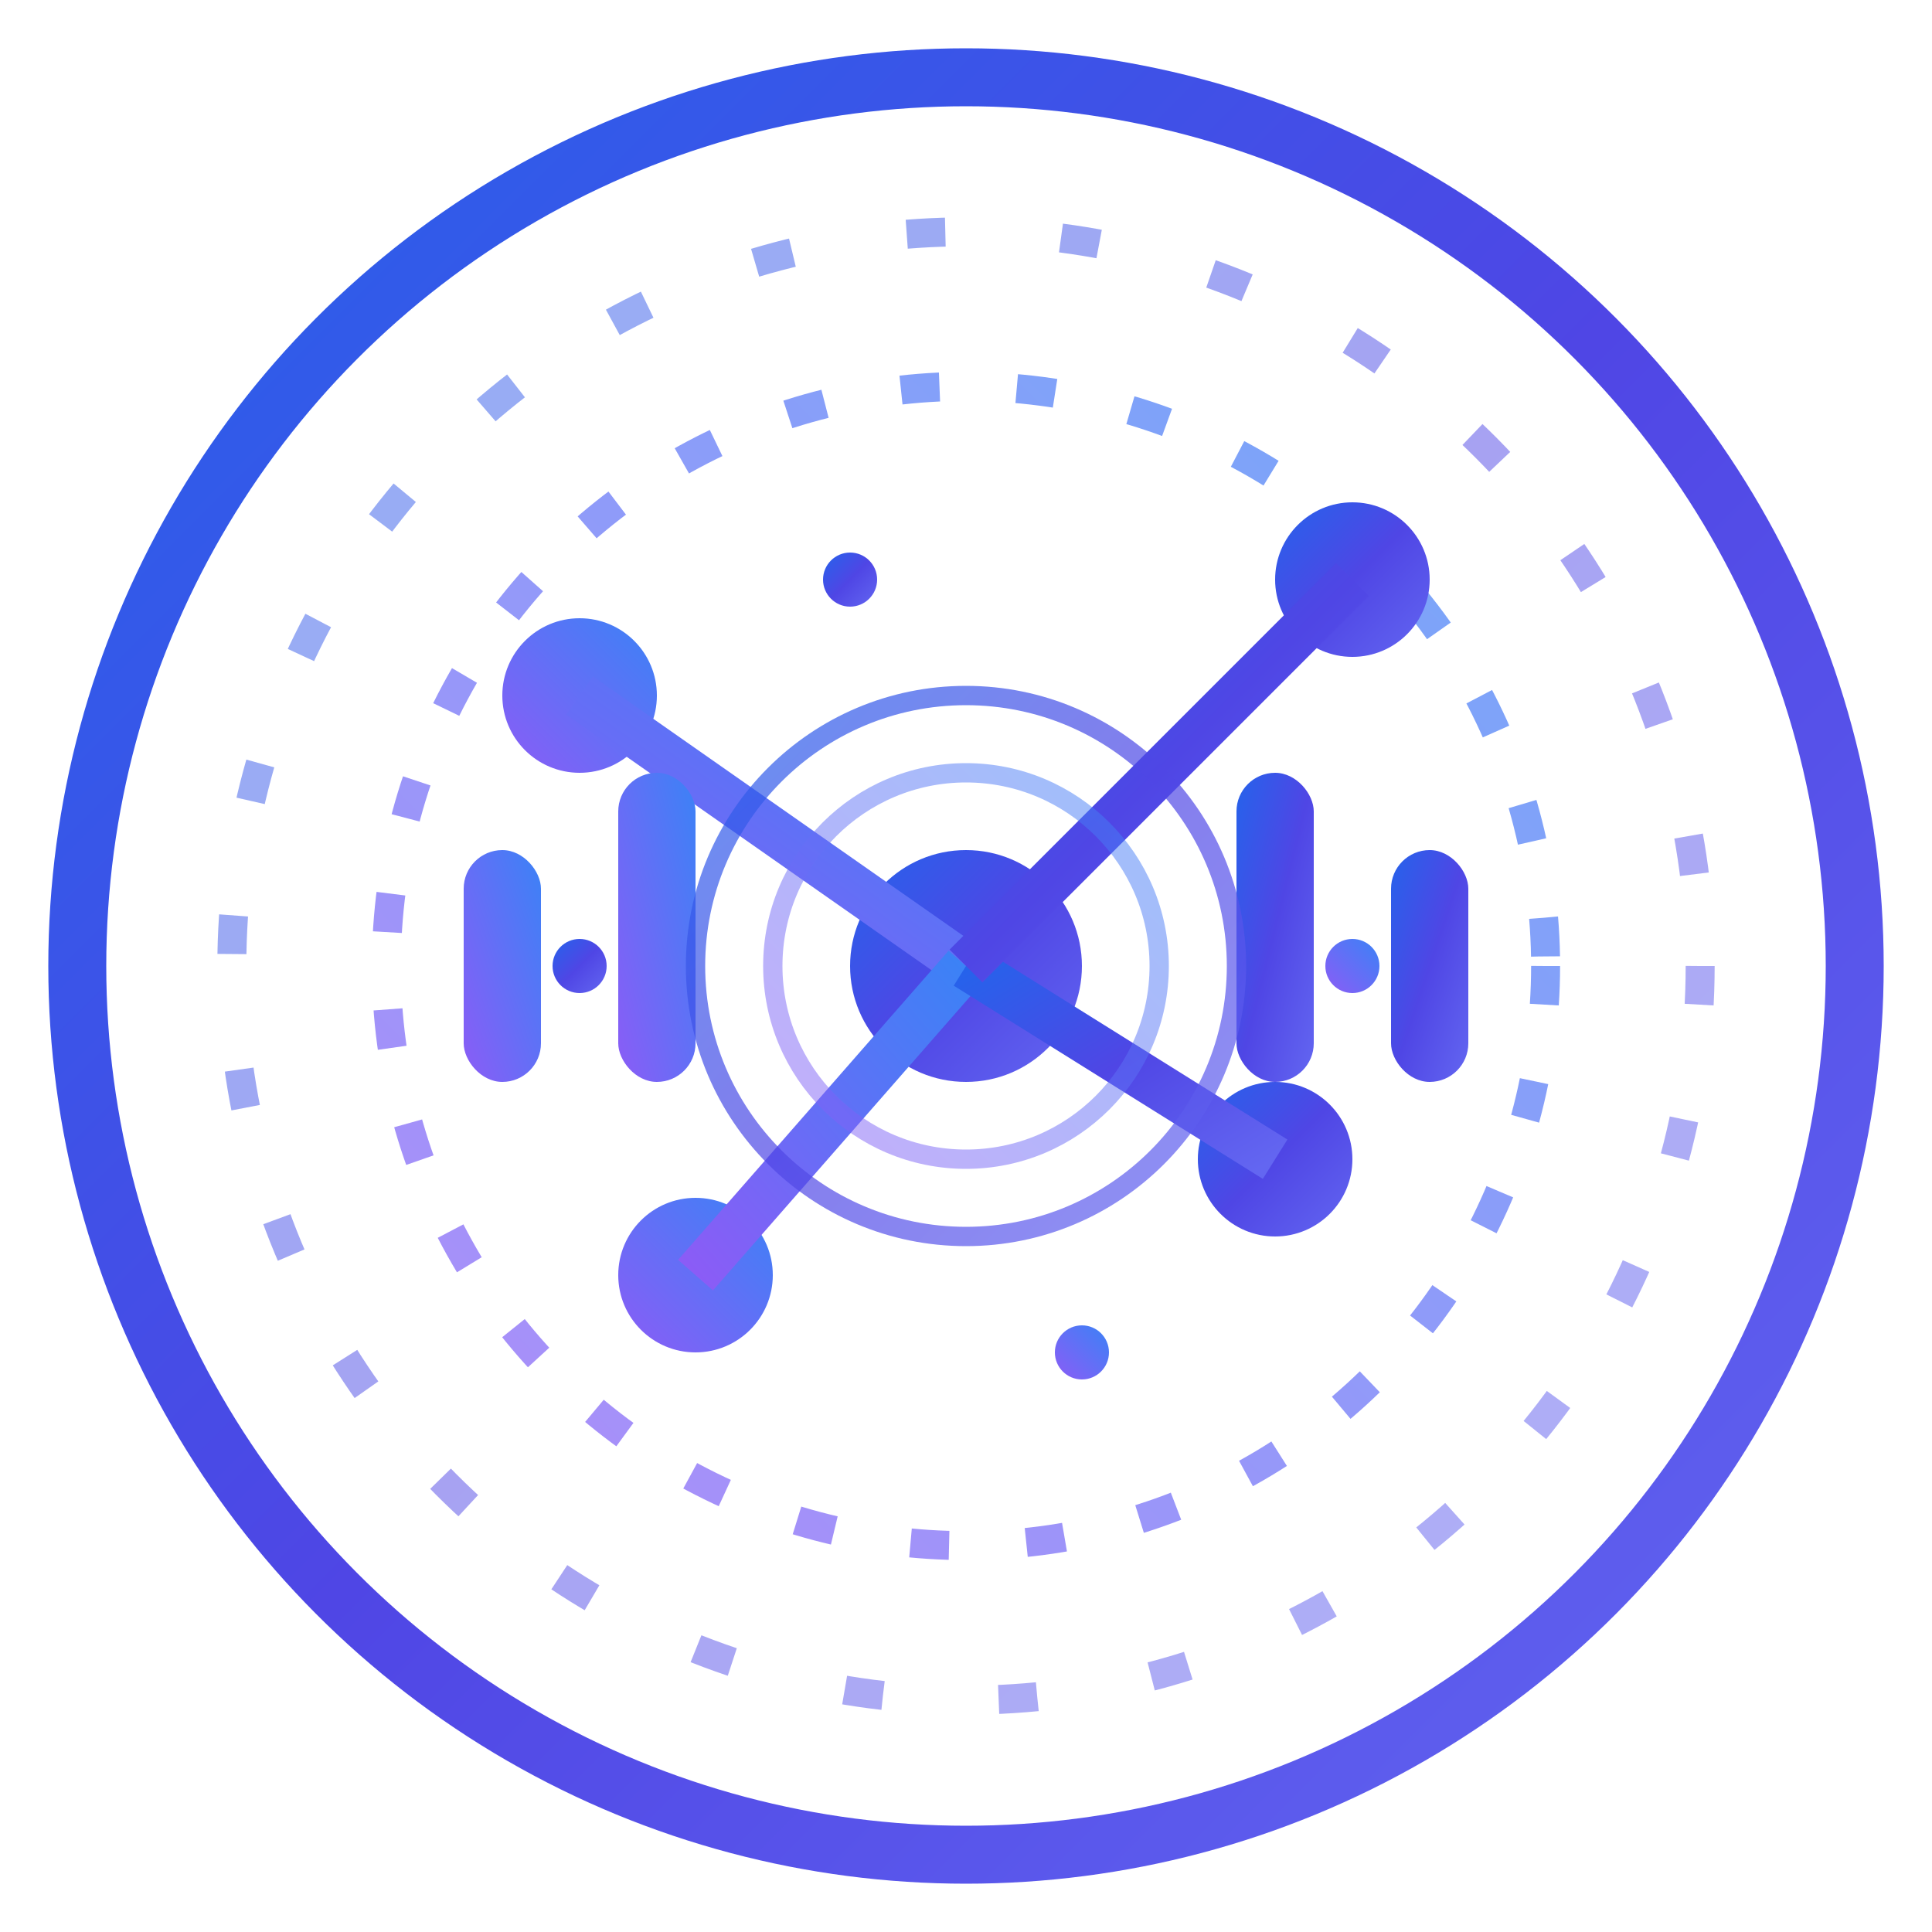 <?xml version="1.0" encoding="UTF-8"?>
<svg width="50" height="50" viewBox="0 0 50 50" xmlns="http://www.w3.org/2000/svg">
  <defs>
    <linearGradient id="primaryGradient" x1="0%" y1="0%" x2="100%" y2="100%">
      <stop offset="0%" style="stop-color:#2563eb">
        <animate attributeName="stop-color" values="#2563eb; #4f46e5; #6366f1; #2563eb" dur="8s" repeatCount="indefinite" />
      </stop>
      <stop offset="50%" style="stop-color:#4f46e5">
        <animate attributeName="stop-color" values="#4f46e5; #6366f1; #2563eb; #4f46e5" dur="8s" repeatCount="indefinite" />
      </stop>
      <stop offset="100%" style="stop-color:#6366f1">
        <animate attributeName="stop-color" values="#6366f1; #2563eb; #4f46e5; #6366f1" dur="8s" repeatCount="indefinite" />
      </stop>
    </linearGradient>
    <linearGradient id="secondaryGradient" x1="100%" y1="0%" x2="0%" y2="100%">
      <stop offset="0%" style="stop-color:#3b82f6">
        <animate attributeName="stop-color" values="#3b82f6; #8b5cf6; #3b82f6" dur="6s" repeatCount="indefinite" />
      </stop>
      <stop offset="100%" style="stop-color:#8b5cf6">
        <animate attributeName="stop-color" values="#8b5cf6; #3b82f6; #8b5cf6" dur="6s" repeatCount="indefinite" />
      </stop>
    </linearGradient>
    <filter id="glow" x="-20%" y="-20%" width="140%" height="140%">
      <feGaussianBlur in="SourceGraphic" stdDeviation="1.5" result="blur"/>
      <feColorMatrix in="blur" mode="matrix" values="1 0 0 0 0  0 1 0 0 0  0 0 1 0 0  0 0 0 18 -7" result="glow"/>
      <feComposite in="SourceGraphic" in2="glow" operator="over"/>
    </filter>
  </defs>
  
  <!-- Base Circle -->
  <circle cx="25" cy="25" r="23" fill="#ffffff" stroke="url(#primaryGradient)" stroke-width="1.5">
    <animate attributeName="stroke-width" values="1.5;2;1.5" dur="3s" repeatCount="indefinite" />
  </circle>
  
  <!-- Data Visualization Elements -->
  <!-- Circular Data Points -->
  <circle cx="25" cy="25" r="15" fill="none" stroke="url(#secondaryGradient)" stroke-width="0.75" stroke-dasharray="1,2" opacity="0.7">
    <animate attributeName="r" values="15;16;15" dur="4s" repeatCount="indefinite" />
    <animate attributeName="stroke-dasharray" values="1,2;1,3;1,2" dur="5s" repeatCount="indefinite" />
    <animateTransform attributeName="transform" type="rotate" from="0 25 25" to="360 25 25" dur="20s" repeatCount="indefinite" />
  </circle>
  <circle cx="25" cy="25" r="19" fill="none" stroke="url(#primaryGradient)" stroke-width="0.75" stroke-dasharray="1,3" opacity="0.5">
    <animate attributeName="r" values="19;20;19" dur="5s" repeatCount="indefinite" />
    <animate attributeName="stroke-dasharray" values="1,3;1,4;1,3" dur="6s" repeatCount="indefinite" />
    <animateTransform attributeName="transform" type="rotate" from="360 25 25" to="0 25 25" dur="25s" repeatCount="indefinite" />
  </circle>
  
  <!-- Abstract Data Flow Lines -->
  <g filter="url(#glow)">
    <!-- Central Node -->
    <circle cx="25" cy="25" r="3" fill="url(#primaryGradient)">
      <animate attributeName="r" values="3;3.5;3" dur="2s" repeatCount="indefinite" />
    </circle>
    
    <!-- Connected Nodes and Lines -->
    <circle cx="15" cy="18" r="2" fill="url(#secondaryGradient)">
      <animate attributeName="r" values="2;2.5;2" dur="3s" repeatCount="indefinite" />
      <animate attributeName="cx" values="15;14;15" dur="7s" repeatCount="indefinite" />
      <animate attributeName="cy" values="18;17;18" dur="8s" repeatCount="indefinite" />
    </circle>
    <line x1="15" y1="18" x2="25" y2="25" stroke="url(#secondaryGradient)" stroke-width="1.2">
      <animate attributeName="x1" values="15;14;15" dur="7s" repeatCount="indefinite" />
      <animate attributeName="y1" values="18;17;18" dur="8s" repeatCount="indefinite" />
    </line>
    
    <circle cx="18" cy="33" r="2" fill="url(#secondaryGradient)">
      <animate attributeName="r" values="2;2.5;2" dur="4s" repeatCount="indefinite" />
      <animate attributeName="cx" values="18;17;18" dur="9s" repeatCount="indefinite" />
      <animate attributeName="cy" values="33;34;33" dur="6s" repeatCount="indefinite" />
    </circle>
    <line x1="18" y1="33" x2="25" y2="25" stroke="url(#secondaryGradient)" stroke-width="1.2">
      <animate attributeName="x1" values="18;17;18" dur="9s" repeatCount="indefinite" />
      <animate attributeName="y1" values="33;34;33" dur="6s" repeatCount="indefinite" />
    </line>
    
    <circle cx="33" cy="30" r="2" fill="url(#primaryGradient)">
      <animate attributeName="r" values="2;2.5;2" dur="3.5s" repeatCount="indefinite" />
      <animate attributeName="cx" values="33;34;33" dur="8s" repeatCount="indefinite" />
      <animate attributeName="cy" values="30;31;30" dur="7s" repeatCount="indefinite" />
    </circle>
    <line x1="33" y1="30" x2="25" y2="25" stroke="url(#primaryGradient)" stroke-width="1.2">
      <animate attributeName="x1" values="33;34;33" dur="8s" repeatCount="indefinite" />
      <animate attributeName="y1" values="30;31;30" dur="7s" repeatCount="indefinite" />
    </line>
    
    <circle cx="35" cy="15" r="2" fill="url(#primaryGradient)">
      <animate attributeName="r" values="2;2.5;2" dur="4.5s" repeatCount="indefinite" />
      <animate attributeName="cx" values="35;36;35" dur="6s" repeatCount="indefinite" />
      <animate attributeName="cy" values="15;14;15" dur="9s" repeatCount="indefinite" />
    </circle>
    <line x1="35" y1="15" x2="25" y2="25" stroke="url(#primaryGradient)" stroke-width="1.2">
      <animate attributeName="x1" values="35;36;35" dur="6s" repeatCount="indefinite" />
      <animate attributeName="y1" values="15;14;15" dur="9s" repeatCount="indefinite" />
    </line>
    
    <!-- Data Bars with Animation -->
    <rect x="12" y="22" width="2" height="6" rx="1" fill="url(#secondaryGradient)">
      <animate attributeName="height" values="6;8;6" dur="2s" repeatCount="indefinite" />
      <animate attributeName="y" values="22;20;22" dur="2s" repeatCount="indefinite" />
    </rect>
    <rect x="16" y="20" width="2" height="8" rx="1" fill="url(#secondaryGradient)">
      <animate attributeName="height" values="8;6;8" dur="3s" repeatCount="indefinite" />
      <animate attributeName="y" values="20;22;20" dur="3s" repeatCount="indefinite" />
    </rect>
    <rect x="32" y="20" width="2" height="8" rx="1" fill="url(#primaryGradient)">
      <animate attributeName="height" values="8;10;8" dur="2.5s" repeatCount="indefinite" />
      <animate attributeName="y" values="20;18;20" dur="2.5s" repeatCount="indefinite" />
    </rect>
    <rect x="36" y="22" width="2" height="6" rx="1" fill="url(#primaryGradient)">
      <animate attributeName="height" values="6;9;6" dur="3.5s" repeatCount="indefinite" />
      <animate attributeName="y" values="22;19;22" dur="3.5s" repeatCount="indefinite" />
    </rect>
    
    <!-- Pulse Circle Animation Effect -->
    <circle cx="25" cy="25" r="7" fill="none" stroke="url(#primaryGradient)" stroke-width="0.5" opacity="0.7">
      <animate attributeName="r" values="7;12;7" dur="3s" repeatCount="indefinite"/>
      <animate attributeName="opacity" values="0.7;0.1;0.7" dur="3s" repeatCount="indefinite"/>
    </circle>
    
    <!-- Additional Pulse Circles -->
    <circle cx="25" cy="25" r="5" fill="none" stroke="url(#secondaryGradient)" stroke-width="0.5" opacity="0.5">
      <animate attributeName="r" values="5;10;5" dur="4s" repeatCount="indefinite"/>
      <animate attributeName="opacity" values="0.5;0.1;0.5" dur="4s" repeatCount="indefinite"/>
    </circle>
    
    <!-- Floating Particles -->
    <circle cx="22" cy="15" r="0.7" fill="url(#primaryGradient)">
      <animate attributeName="cy" values="15;35;15" dur="7s" repeatCount="indefinite"/>
      <animate attributeName="cx" values="22;28;22" dur="7s" repeatCount="indefinite"/>
      <animate attributeName="opacity" values="1;0.5;1" dur="7s" repeatCount="indefinite"/>
    </circle>
    <circle cx="28" cy="35" r="0.7" fill="url(#secondaryGradient)">
      <animate attributeName="cy" values="35;15;35" dur="8s" repeatCount="indefinite"/>
      <animate attributeName="cx" values="28;22;28" dur="8s" repeatCount="indefinite"/>
      <animate attributeName="opacity" values="1;0.5;1" dur="8s" repeatCount="indefinite"/>
    </circle>
    <circle cx="15" cy="25" r="0.7" fill="url(#primaryGradient)">
      <animate attributeName="cy" values="25;25;25" dur="9s" repeatCount="indefinite"/>
      <animate attributeName="cx" values="15;35;15" dur="9s" repeatCount="indefinite"/>
      <animate attributeName="opacity" values="1;0.5;1" dur="9s" repeatCount="indefinite"/>
    </circle>
    <circle cx="35" cy="25" r="0.7" fill="url(#secondaryGradient)">
      <animate attributeName="cy" values="25;25;25" dur="10s" repeatCount="indefinite"/>
      <animate attributeName="cx" values="35;15;35" dur="10s" repeatCount="indefinite"/>
      <animate attributeName="opacity" values="1;0.5;1" dur="10s" repeatCount="indefinite"/>
    </circle>
  </g>
</svg> 